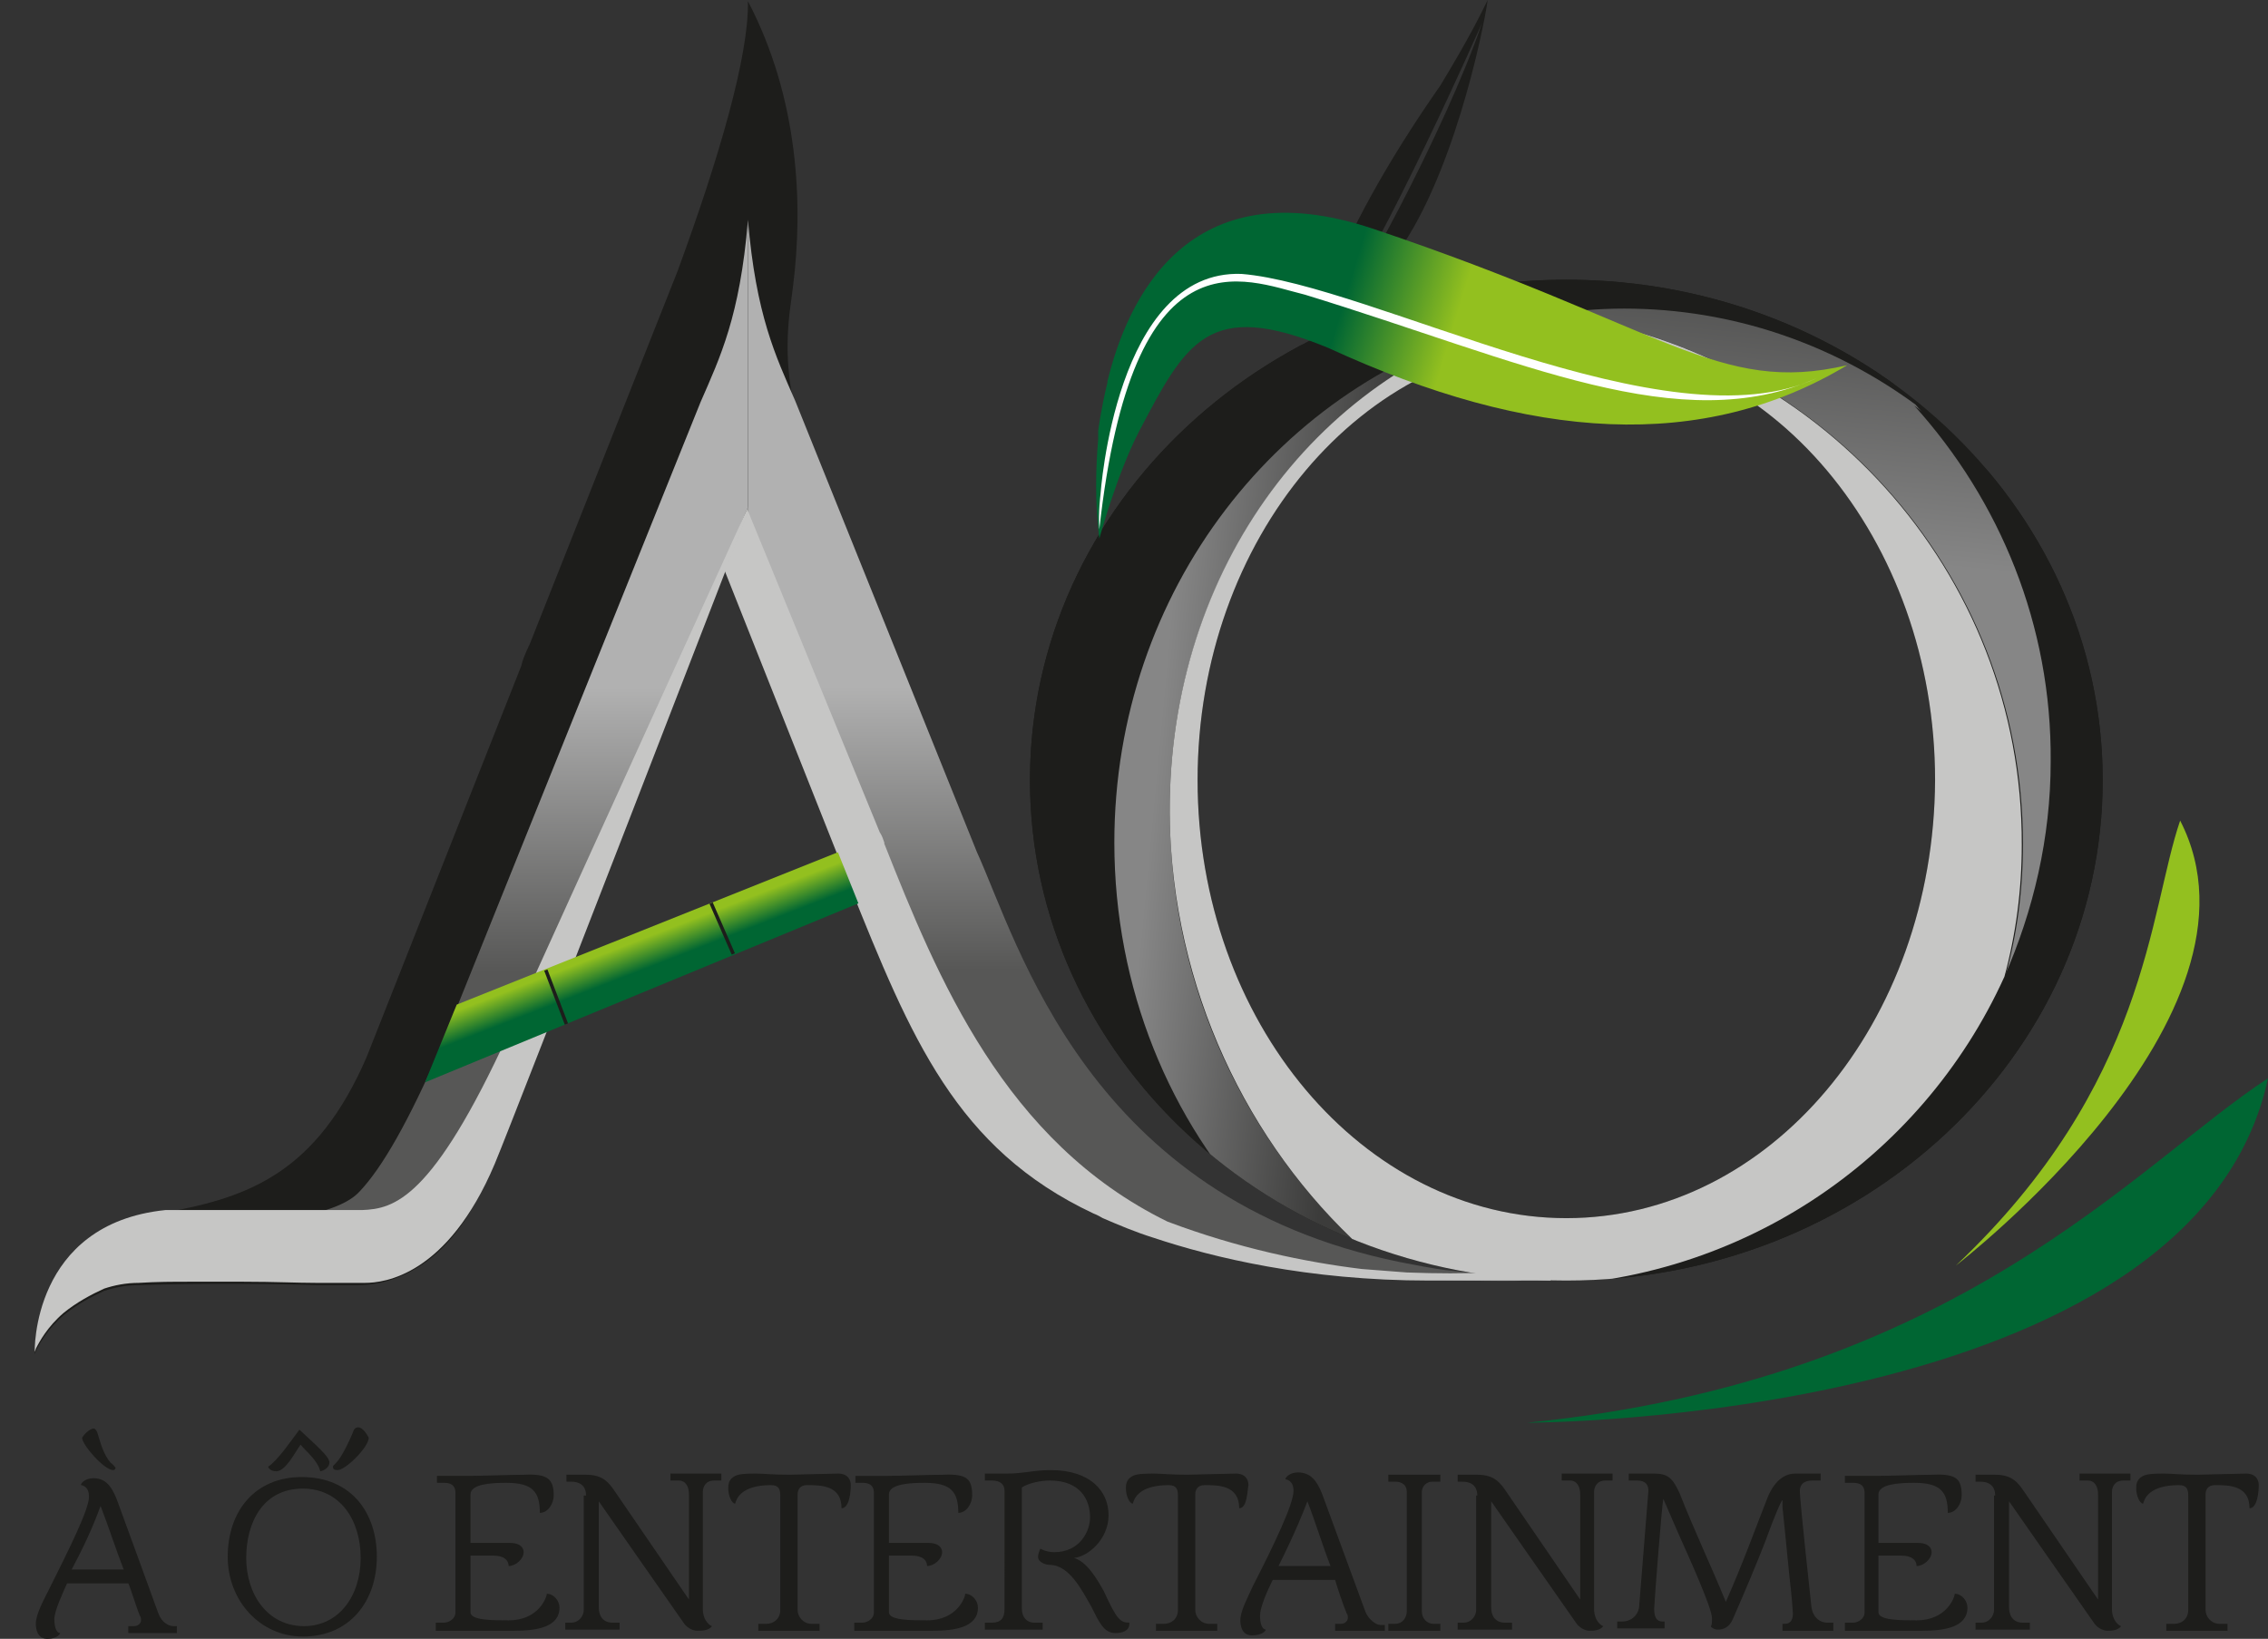 <?xml version="1.0" encoding="utf-8"?>
<!-- Generator: Adobe Illustrator 19.2.1, SVG Export Plug-In . SVG Version: 6.00 Build 0)  -->
<svg version="1.1" id="Layer_1" xmlns="http://www.w3.org/2000/svg" xmlns:xlink="http://www.w3.org/1999/xlink" x="0px" y="0px"
	 viewBox="0 0 196.2 141.8" style="enable-background:new 0 0 196.2 141.8;" xml:space="preserve">
<rect x="0" y="0" width="196.2" height="141.8" fill="#333333" stroke="none"/>
<style type="text/css">
	.st0{fill:#006633;}
	.st1{fill:#93C01F;}
	.st2{fill:#1D1D1B;}
	.st3{fill:url(#XMLID_2_);}
	.st4{fill:url(#XMLID_3_);}
	.st5{clip-path:url(#SVGID_2_);}
	.st6{fill:url(#XMLID_4_);}
	.st7{fill:url(#XMLID_5_);}
	.st8{fill:#C6C6C5;}
	.st9{fill:#006023;}
	.st10{fill:url(#XMLID_6_);}
	.st11{fill:#FFFFFF;}
	.st12{clip-path:url(#SVGID_4_);}
	.st13{fill:url(#XMLID_7_);}
</style>
<g id="XMLID_695_">
	<path id="XMLID_779_" class="st0" d="M132.1,123.1c0,0,57.7,0,64.1-29.8C184.7,100.8,169.3,119.4,132.1,123.1z"/>
	<path id="XMLID_778_" class="st1" d="M169.2,109.5c0,0,28.1-21.6,19.4-38.5C185.9,78.9,185.8,93.8,169.2,109.5z"/>
	<g id="XMLID_734_">
		<g id="XMLID_747_">
			<path id="XMLID_777_" class="st2" d="M68.3,27.1c0.1-0.8,0.2-1.5,0.3-2.3l0,0l0,0c0.9-7.1,0.5-16.3-3.9-24.7
				c0.1,4.7-2.5,13.6-6.1,23.4L45.8,55.8c-0.1,0.1-0.1,0.3-0.2,0.4c-0.2,0.5-0.4,0.9-0.5,1.4L31.7,91.5
				c-4.3,9.9-10.1,12.1-17.4,13.4C2.7,106.1,3,117.2,3,117.2c0-0.1,0.1-0.2,0.1-0.3c0.3-0.6,1-1.9,2.4-3.1c1.1-0.9,2.4-1.6,3.5-2.1
				c0.9-0.3,1.9-0.5,3-0.5c5.7-0.2,12.6-0.1,15.3,0l0,0l0,0c0.5,0,0.9,0,1.3,0c0.2,0,0.5,0,0.7,0c1.3,0,0.9,0,1.7,0
				c1.6,0,8-0.5,11.5-10.3c0.4-1.2,1.1-3,1.9-5.3l0,0l0,0c0.5-1.4,1.1-3,1.8-4.7l0,0l2.1-5.5l0,0c1.7-4.4,3.6-9.3,5.6-14.3l8.2-21.6
				l1.1-2c0.6-1.4,1.1-2.7,1.5-3.7l0.3,0.7l4.4-7.8L68.7,35C68.3,33.3,67.9,30.7,68.3,27.1z"/>
			
				<linearGradient id="XMLID_2_" gradientUnits="userSpaceOnUse" x1="44.558" y1="82.123" x2="44.558" y2="57.508" gradientTransform="matrix(1 0 0 -1 0 141.6)">
				<stop  offset="0" style="stop-color:#B1B1B1"/>
				<stop  offset="1" style="stop-color:#575756"/>
			</linearGradient>
			<path id="XMLID_776_" class="st3" d="M31.1,103.1c2-2.1,4.3-6.2,7-12.4l22.5-55.9c1.7-3.9,3.4-7.4,4.1-15.7c0,13,0,20.6,0,24.8
				c0-0.1-11.8,28.4-11.8,28.4l-2.1,5.1l0,0L50,79.5l0,0l0,0l-5.3,13.1c-0.3,0.7-0.6,1.4-0.8,2c-1.7,4.1-6.3,13-13.8,13.3h-5.6v-2.4
				C27.9,105,30.1,104.2,31.1,103.1z"/>
			
				<linearGradient id="XMLID_3_" gradientUnits="userSpaceOnUse" x1="97.108" y1="82.199" x2="97.108" y2="57.63" gradientTransform="matrix(1 0 0 -1 0 141.6)">
				<stop  offset="0" style="stop-color:#B1B1B1"/>
				<stop  offset="1" style="stop-color:#575756"/>
			</linearGradient>
			<path id="XMLID_775_" class="st4" d="M131.6,110.8v-0.4c-0.3,0-0.6,0-0.8,0c-2-0.1-3.8-0.3-5.7-0.5c-0.9-0.1-3-0.5-4-0.7
				c-27-5.5-33-27.6-36.6-35.5l0,0l-15.7-39c-1.7-3.9-3.4-7.4-4.1-15.7c0,13,0,20.8,0,25.1c0,0,0,0,0,0.1l-2,4.8L73,75l0,0
				c0.2,0.5,0.4,1,0.6,1.5c7.9,19.7,12.8,31.4,45.9,33.9c0.1,0,0.1,0,0.2,0C123,110.8,131,110.9,131.6,110.8z"/>
			<g id="XMLID_752_">
				<g id="XMLID_771_">
					<path id="XMLID_772_" class="st2" d="M113.4,29.6c0,0,1.2-7.9,11.2-22.2c2.6-4.3,3.4-6,4.1-7.4c-0.4,2.8-3.1,15.8-8.2,22.4
						C115.4,28.9,113.9,28.9,113.4,29.6z M128.2,2c0,0-8.4,19.1-13.3,26C116.5,27.2,125.2,10.9,128.2,2z"/>
				</g>
				<g id="XMLID_759_">
					<g>
						<path id="XMLID_760_" class="st2" d="M135.5,24.2c-25.6,0-46.4,19.4-46.4,43.3s20.8,43.3,46.4,43.3s46.4-19.4,46.4-43.3
							S161.1,24.2,135.5,24.2z M135.5,105.4c-17.6,0-31.9-17-31.9-37.9s14.3-37.9,31.9-37.9s31.9,17,31.9,37.9
							C167.3,88.5,153.1,105.4,135.5,105.4z"/>
					</g>
					<g>
						<defs>
							<path id="SVGID_1_" d="M135.5,24.2c-25.6,0-46.4,19.4-46.4,43.3s20.8,43.3,46.4,43.3s46.4-19.4,46.4-43.3
								S161.1,24.2,135.5,24.2z M135.5,105.4c-17.6,0-31.9-17-31.9-37.9s14.3-37.9,31.9-37.9s31.9,17,31.9,37.9
								C167.3,88.5,153.1,105.4,135.5,105.4z"/>
						</defs>
						<clipPath id="SVGID_2_">
							<use xlink:href="#SVGID_1_"  style="overflow:visible;"/>
						</clipPath>
						<g id="XMLID_763_" class="st5">
							<path id="XMLID_770_" class="st2" d="M109.1,105.3c-7.8-8.3-12.7-19.8-12.7-32.4c0-21.7,14.4-40,33.7-44.9
								c1.1-0.3,2.1-0.6,3.2-0.9c-1.4-0.1-2.8-0.2-4.2-0.2c-18.7-0.1-34.8,10.9-42,26.8c-1,3.7-1.5,7.5-1.5,11.4
								C85.5,82.3,95,97.4,109.1,105.3z"/>
							
								<linearGradient id="XMLID_4_" gradientUnits="userSpaceOnUse" x1="100.027" y1="75.091" x2="117.576" y2="73.44" gradientTransform="matrix(1 0 0 -1 0 141.6)">
								<stop  offset="0" style="stop-color:#868686"/>
								<stop  offset="1" style="stop-color:#3C3C3B"/>
							</linearGradient>
							<path id="XMLID_769_" class="st6" d="M101.3,73.4c-1.4-21.5,10.9-39.7,28.8-45.4c-19.3,4.9-33.7,23.1-33.7,44.9
								c0,12.6,4.8,24.1,12.7,32.4c3.3,1.9,6.9,3.4,10.7,4.4C109.4,101.2,102.2,88.1,101.3,73.4z"/>
							<path id="XMLID_768_" class="st2" d="M162.1,31.6c-8.1-7.2-18.8-11.7-30.5-11.8C110.2,19.6,92.2,34.1,87,53.7
								c7.2-15.9,23.3-26.9,42-26.8c1.4,0,2.8,0.1,4.2,0.2c0.2,0,0.4,0,0.7,0.1c2.1-0.3,4.3-0.5,6.5-0.5c9.4,0,18.1,3.1,25.2,8.3
								C164.5,33.9,163.3,32.7,162.1,31.6z"/>
							
								<linearGradient id="XMLID_5_" gradientUnits="userSpaceOnUse" x1="155.688" y1="93.752" x2="158.753" y2="125.053" gradientTransform="matrix(1 0 0 -1 0 141.6)">
								<stop  offset="0" style="stop-color:#868686"/>
								<stop  offset="1" style="stop-color:#3C3C3B"/>
							</linearGradient>
							<path id="XMLID_767_" class="st7" d="M134,27.2c23.1,2.6,41,22.2,41,45.8c0,4-0.5,7.8-1.5,11.4c2.6-5.7,4-11.9,4-18.6
								c0-11.8-4.5-22.6-11.8-30.8c-7.1-5.2-15.8-8.3-25.2-8.3C138.2,26.7,136.1,26.9,134,27.2z"/>
							<path id="XMLID_766_" class="st2" d="M165.6,35.1c7.4,8.2,11.9,19,11.8,30.8c0,6.6-1.5,12.9-4,18.6
								c-7.2,15.9-23.3,26.9-42,26.8c-4,0-7.9-0.6-11.6-1.6c4.6,3.8,9.9,6.6,15.5,8.3c1.5,0.4,3,0.8,4.5,1.1c0.2,0,0.4,0,0.6,0
								c24.3,0,44-20.7,44-46.2C184.4,57.3,177,43.4,165.6,35.1z"/>
							<path id="XMLID_765_" class="st1" d="M133.3,27.2c-1.1,0.2-2.2,0.5-3.2,0.9c1.3-0.3,2.6-0.6,3.9-0.8
								C133.7,27.2,133.5,27.2,133.3,27.2z"/>
							<path id="XMLID_764_" class="st8" d="M134,27.2c-1.3,0.2-2.6,0.5-3.9,0.8c-17.9,5.6-30.2,23.8-28.8,45.4
								c1,14.7,8.1,27.8,18.5,36.3c3.7,1,7.6,1.5,11.6,1.6c18.7,0.1,34.8-10.9,42-26.8c1-3.7,1.5-7.5,1.5-11.4
								C175,49.4,157,29.8,134,27.2z"/>
						</g>
					</g>
				</g>
				<g id="XMLID_753_">
					<g id="XMLID_757_">
						<path id="XMLID_758_" class="st9" d="M95.7,42.6c0,0,3.3-19.9,14.2-19.5c11.2,0.8,35.7,15.2,49.3,8.9c-12.5,5.5-25.5-1.3-44-7
							c-5.2-1.3-14.4-6-19.9,20.8C95.3,44,95.7,42.6,95.7,42.6z"/>
					</g>
					<g id="XMLID_754_">
						
							<linearGradient id="XMLID_6_" gradientUnits="userSpaceOnUse" x1="127.379" y1="102.509" x2="106.841" y2="108.713" gradientTransform="matrix(1 0 0 -1 0 141.6)">
							<stop  offset="0.218" style="stop-color:#93C01F"/>
							<stop  offset="0.672" style="stop-color:#006633"/>
						</linearGradient>
						<path id="XMLID_756_" class="st10" d="M118.8,19.8c-16.1-5.4-21.3,6.2-23,13.2l0,0v0.1c-0.6,2.5-0.8,4.2-0.8,4.2s0,0.3,0,0.7
							c-0.2,2.4-0.3,5.4,0.1,8.6c0,0,1.5-5.5,3.4-9.2c4.1-7.8,6-11.6,16.4-7.3c17.6,8.1,32.4,9,44.9,1.5
							C148.6,34.2,144.1,28.3,118.8,19.8z"/>
						<path id="XMLID_755_" class="st11" d="M95.2,42.8c0,0,1.3-19.5,12.2-19.1c11.2,0.9,36.9,15.1,49.8,9
							c-11.9,5.3-25.4-1.4-44.3-7.2c-5.3-1.3-14.9-5.9-17.8,20.3C95,44.3,95.2,42.8,95.2,42.8z"/>
					</g>
				</g>
			</g>
			<g id="XMLID_748_">
				<path id="XMLID_751_" class="st8" d="M131.6,109.9c-0.5,0-1.1,0.1-1.7,0.1c-0.8,0-1.2,0-1.3,0.1c-1.9,0.1-4.2,0.1-6.9,0
					c-1.3-0.1-2.5-0.2-3.9-0.3c-4.9-0.6-10.7-1.8-16.8-4.1C86.9,98.8,81.1,84.6,76.5,73v-0.1c-0.1-0.3-0.2-0.6-0.4-0.9l0,0
					L64.7,44.2v0.1c0,0.1-0.8,2-2,5.1l10.2,25.7l0,0c0.2,0.5,0.4,1,0.6,1.5c5.3,13.2,9.2,22.8,21.1,28.4l0,0c0,0,0.3,0.1,0.8,0.4
					c1.4,0.6,2.8,1.2,4.4,1.7c5.1,1.7,13.3,3.7,23.8,3.7c1.8,0,6.5,0,6.6,0h3.9l0.4-0.3l0,0c1.9-0.3,3.2-0.7,3.2-0.7
					s2.3-1.4,3.6-3.5C137.9,108.6,134.3,109.6,131.6,109.9z"/>
				<path id="XMLID_749_" class="st8" d="M64.7,43.9c0,0-11.9,26.1-20.7,45.5c-6.6,14.4-9.9,15.2-12.7,15.3c-0.8,0-12.3,0-14.9,0
					c-1.2,0-2.1,0-2.1,0C2.7,105.9,3,117,3,117c0-0.1,0.1-0.2,0.1-0.3c0.3-0.6,1-1.9,2.4-3.1c1.1-0.9,2.4-1.6,3.5-2.1
					c0.9-0.3,1.9-0.5,3-0.5c1.6-0.1,3-0.1,4.3-0.1l0,0c0.7,0,4.1,0,4.8,0c2.6,0,4.6,0.1,6.2,0.1l0,0l0,0c0.5,0,0.9,0,1.3,0h0.1
					c0.1,0,0.1,0,0.2,0c0.2,0,0.5,0,0.7,0c1,0,0.9,0,1.7,0c0.1,0,0.2,0,0.3,0c1.6,0,7.1-0.6,11.2-10.3c1.8-4.3,21.7-55.8,21.9-56.3
					V43.9z"/>
			</g>
		</g>
		<g id="XMLID_735_">
			<g>
				<defs>
					<polygon id="SVGID_3_" points="78.2,88 36.3,94.8 51.3,58 66.3,58.3 					"/>
				</defs>
				<clipPath id="SVGID_4_">
					<use xlink:href="#SVGID_3_"  style="overflow:visible;"/>
				</clipPath>
				<g id="XMLID_737_" class="st12">
					
						<linearGradient id="XMLID_7_" gradientUnits="userSpaceOnUse" x1="603.52" y1="430.498" x2="601.343" y2="425.415" gradientTransform="matrix(0.715 -0.7 -0.7 -0.715 -79.47 812.097)">
						<stop  offset="0.218" style="stop-color:#93C01F"/>
						<stop  offset="0.672" style="stop-color:#006633"/>
					</linearGradient>
					<polygon id="XMLID_746_" class="st13" points="98.1,63.5 5.8,100.4 4.2,107.1 100.8,67.2 					"/>
					
						<rect id="XMLID_745_" x="0.9" y="103.3" transform="matrix(0.923 -0.384 0.384 0.923 -40.543 8.536)" class="st2" width="0.3" height="5"/>
					
						<rect id="XMLID_744_" x="15.7" y="97.5" transform="matrix(0.912 -0.411 0.411 0.912 -39.592 15.343)" class="st2" width="0.3" height="4.4"/>
					
						<rect id="XMLID_743_" x="30.1" y="91.4" transform="matrix(0.907 -0.42 0.42 0.907 -36.627 21.38)" class="st2" width="0.3" height="4.8"/>
					<g id="XMLID_741_">
						
							<rect id="XMLID_742_" x="48" y="83.8" transform="matrix(0.934 -0.356 0.356 0.934 -27.586 22.807)" class="st2" width="0.3" height="5"/>
					</g>
					<g id="XMLID_739_">
						
							<rect id="XMLID_740_" x="62.3" y="77.9" transform="matrix(0.917 -0.4 0.4 0.917 -26.91 31.682)" class="st2" width="0.3" height="4.8"/>
					</g>
					
						<rect id="XMLID_738_" x="78.7" y="72" transform="matrix(0.913 -0.408 0.408 0.913 -23.331 38.619)" class="st2" width="0.3" height="4.1"/>
				</g>
			</g>
		</g>
	</g>
	<g id="XMLID_706_">
		<path id="XMLID_732_" class="st2" d="M47.9,129.4c0,0.7-0.5,1.5-1.2,1.5c0-1.8-0.6-2.6-2.9-2.6c-1.3,0-3.1,0.1-3.1,1v4.2h3.4
			c1,0,1.2,0.5,1.2,0.8c0,0.6-0.7,1.2-1.3,1.2c0-0.5-0.4-0.9-1.3-0.9h-2v4.9c0,0.7,1.9,0.7,3.3,0.7c2.6,0,3.3-2,3.3-2.3
			c0.6,0,1.1,0.6,1.1,1.2c0,1.7-2,2-3.9,2h-6.8v-0.7h0.7c0.4,0,1-0.3,1-0.9v-10.3c0-0.4-0.1-0.9-1-0.9h-0.6v-0.6h2.8
			c1,0,3.8-0.1,4.8-0.1C47.4,127.5,47.9,128,47.9,129.4z"/>
		<path id="XMLID_730_" class="st2" d="M50.7,129.4c0-0.5-0.2-1.2-1.3-1.2H49v-0.6h1.7c1.5,0,2,0.7,2.6,1.6l6.3,9.2v-9.1
			c0-0.7-0.3-1.2-0.9-1.2H58v-0.6h4.4v0.6h-0.6c-0.8,0-1,0.6-1,1v10.1c0,1.1,0.7,1.5,0.8,1.5c-0.3,0.4-0.9,0.4-1.3,0.4
			c-0.3,0-0.8-0.2-1.1-0.6c-0.5-0.7-7.4-10.6-7.4-10.6v9.2c0,0.5,0.2,1.3,1.2,1.3h0.6v0.6h-4.7v-0.6h0.5c0.7,0,1.1-0.6,1.1-1.1v-9.9
			H50.7z"/>
		<path id="XMLID_728_" class="st2" d="M72.8,130.5c0-2-1.8-2-3-2c-0.6,0-0.8,0.4-0.8,0.8v10c0,0.6,0.5,1.2,1.2,1.2h0.7v0.6h-5.3
			v-0.6h0.7c0.6,0,1.2-0.4,1.2-1.2v-9.9c0-0.5-0.1-0.9-0.8-0.9c-2.6,0-3,1.2-3.1,1.6c-0.3,0-0.6-0.7-0.6-1.3c0-0.3,0-0.8,0.6-1.1
			c0.4-0.2,1.2-0.2,1.8-0.2c0.7,0,1.4,0.1,2.9,0.1c0.4,0,3.6-0.1,4.2-0.1c0.9,0,1.1,0.6,1.1,1C73.6,129,73.5,130.5,72.8,130.5z"/>
		<path id="XMLID_726_" class="st2" d="M84.1,129.4c0,0.7-0.5,1.5-1.2,1.5c0-1.8-0.6-2.6-2.9-2.6c-1.3,0-3.1,0.1-3.1,1v4.2h3.4
			c1,0,1.2,0.5,1.2,0.8c0,0.6-0.7,1.2-1.3,1.2c0-0.5-0.4-0.9-1.3-0.9h-2v4.9c0,0.7,1.9,0.7,3.3,0.7c2.6,0,3.3-2,3.3-2.3
			c0.6,0,1.1,0.6,1.1,1.2c0,1.7-2,2-3.9,2h-6.8v-0.7h0.7c0.4,0,1-0.3,1-0.9v-10.3c0-0.4-0.1-0.9-1-0.9H74v-0.6h2.8
			c1,0,3.8-0.1,4.8-0.1C83.7,127.5,84.1,128,84.1,129.4z"/>
		<path id="XMLID_724_" class="st2" d="M97.7,140.4v0.1c0,0.6-0.6,0.8-1.2,0.8c-1,0-1.4-0.9-2.1-2.3c-0.8-1.4-1.9-3.6-3.6-3.6
			c-0.3,0-1-0.2-1-0.7c0-0.2,0.1-0.5,0.2-0.7c0,0,0.5,0.3,1.2,0.3c2.2,0,3.1-1.8,3.1-3c0-1.5-0.8-3.2-3.5-3.2
			c-0.7,0-1.8,0.2-2.4,0.6v10.5c0,0.7,0.4,1.2,1.1,1.2h0.7v0.6h-5v-0.6h0.6c0.8,0,1.1-0.4,1.1-1.2V129c0-0.6-0.4-0.9-1.1-0.9h-0.6
			v-0.6h1.9c1.5,0,2.3-0.3,3.8-0.3c3.4,0,5,1.8,5,3.9c0,2.1-1.8,3.6-3,3.7c1.1,0.3,2,1.8,2.6,2.9C96.6,140.1,96.9,140.4,97.7,140.4z
			"/>
		<path id="XMLID_722_" class="st2" d="M107.2,130.5c0-2-1.8-2-3-2c-0.6,0-0.8,0.4-0.8,0.8v10c0,0.6,0.5,1.2,1.2,1.2h0.7v0.6H100
			v-0.6h0.7c0.6,0,1.2-0.4,1.2-1.2v-9.9c0-0.5-0.1-0.9-0.8-0.9c-2.6,0-3,1.2-3.1,1.6c-0.3,0-0.6-0.7-0.6-1.3c0-0.3,0-0.8,0.6-1.1
			c0.4-0.2,1.2-0.2,1.8-0.2c0.7,0,1.4,0.1,2.9,0.1c0.4,0,3.6-0.1,4.2-0.1c0.9,0,1.1,0.6,1.1,1C107.9,129,107.9,130.5,107.2,130.5z"
			/>
		<path id="XMLID_719_" class="st2" d="M119.8,140.5v0.6h-4.3v-0.6h0.5c0.4,0,0.6-0.3,0.6-0.5c0-0.1,0-0.3-0.1-0.4
			c-0.3-0.7-0.9-2.5-1-2.9h-5.4c-0.5,1-1.1,2.4-1.1,3.1c0,0.7,0.2,1.2,0.5,1.2c0,0.1-0.3,0.5-1.2,0.5s-1-0.9-1-1.3
			c0-0.8,0.6-1.9,1.1-3c1.9-3.7,3.5-7.1,3.5-8.2c0-0.9-0.6-1-0.7-1c0-0.2,0.4-0.6,1.1-0.6c1.3,0,1.8,1.1,2.2,2.2
			c0.3,0.8,3.6,9.8,3.6,9.8c0.3,0.8,1,1.2,1.3,1.2h0.4V140.5z M115.1,135.5c-0.7-1.8-1.3-3.8-2-5.6c-0.3,0.8-1,2.6-2.5,5.6H115.1z"
			/>
		<path id="XMLID_717_" class="st2" d="M123,139.4c0,0.7,0.5,1.1,1,1.1h0.6v0.6h-4.5v-0.6h0.6c0.6,0,1-0.5,1-1.1v-10.3
			c0-0.6-0.4-0.9-1-0.9h-0.6v-0.6h4.5v0.6h-0.7c-0.5,0-0.9,0.4-0.9,0.9V139.4z"/>
		<path id="XMLID_715_" class="st2" d="M127.8,129.4c0-0.5-0.2-1.2-1.3-1.2h-0.4v-0.6h1.7c1.5,0,2,0.7,2.6,1.6l6.3,9.2v-9.1
			c0-0.7-0.3-1.2-0.9-1.2h-0.7v-0.6h4.4v0.6h-0.6c-0.8,0-1,0.6-1,1v10.1c0,1.1,0.7,1.5,0.8,1.5c-0.3,0.4-0.9,0.4-1.2,0.4
			c-0.3,0-0.8-0.2-1.1-0.6c-0.5-0.7-7.4-10.6-7.4-10.6v9.2c0,0.5,0.2,1.3,1.2,1.3h0.6v0.6h-4.7v-0.6h0.5c0.7,0,1.1-0.6,1.1-1.1v-9.9
			H127.8z"/>
		<path id="XMLID_713_" class="st2" d="M158.5,141.1h-4.3v-0.6h0.2c0.6,0,0.7-0.5,0.7-0.9c0-0.1-0.1-1.6-0.3-3.2
			c-0.2-2.1-0.5-5-0.6-6c0-0.2,0-0.6,0-0.6c-0.1,0-0.7,1.4-1.5,3.6c-0.7,1.8-1.7,4.2-2.8,6.7c-0.3,0.7-0.8,0.9-1.3,0.9
			c-0.3,0-0.6-0.2-0.6-0.3c0.1-0.1,0.1-0.3,0.1-0.7c0-0.9-2.1-5.5-2.9-7.3c-1-2.3-1.3-3-1.3-3c-0.1,0-0.8,9.1-0.8,9.5
			c0,0.7,0.2,1.1,0.7,1.1h0.2v0.6h-4.1v-0.6h0.4c1.1,0,1.5-0.9,1.5-1.3l0.8-10c0-0.5-0.2-0.9-1-0.9h-0.7v-0.6h2.2
			c1.2,0,1.6,0.4,2.2,1.7c1.3,3.3,2.6,6,4,9.4c1.5-3.4,2.5-6.2,3.6-9c0.2-0.5,0.9-2.1,2.4-2.1h2.2v0.6h-0.7c-0.7,0-1.1,0.3-1.1,0.9
			c0,0.3,0.1,1.7,1,10c0.1,0.9,0.7,1.4,1.4,1.4h0.5v0.7H158.5z"/>
		<path id="XMLID_711_" class="st2" d="M169.7,129.4c0,0.7-0.5,1.5-1.2,1.5c0-1.8-0.6-2.6-2.9-2.6c-1.3,0-3.1,0.1-3.1,1v4.2h3.4
			c1,0,1.2,0.5,1.2,0.8c0,0.6-0.7,1.2-1.3,1.2c0-0.5-0.4-0.9-1.3-0.9h-2v4.9c0,0.7,1.9,0.7,3.3,0.7c2.6,0,3.3-2,3.3-2.3
			c0.6,0,1.1,0.6,1.1,1.2c0,1.7-2,2-3.9,2h-6.7v-0.7h0.7c0.4,0,1-0.3,1-0.9v-10.3c0-0.4-0.1-0.9-1-0.9h-0.7v-0.6h2.8
			c1,0,3.8-0.1,4.8-0.1C169.3,127.5,169.7,128,169.7,129.4z"/>
		<path id="XMLID_709_" class="st2" d="M172.6,129.4c0-0.5-0.2-1.2-1.3-1.2h-0.4v-0.6h1.7c1.5,0,2,0.7,2.6,1.6l6.3,9.2v-9.1
			c0-0.7-0.3-1.2-0.9-1.2h-0.7v-0.6h4.4v0.6h-0.6c-0.8,0-1,0.6-1,1v10.1c0,1.1,0.7,1.5,0.8,1.5c-0.3,0.4-0.9,0.4-1.2,0.4
			c-0.3,0-0.8-0.2-1.1-0.6c-0.5-0.7-7.4-10.6-7.4-10.6v9.2c0,0.5,0.2,1.3,1.2,1.3h0.6v0.6h-4.7v-0.6h0.5c0.7,0,1.1-0.6,1.1-1.1v-9.9
			H172.6z"/>
		<path id="XMLID_707_" class="st2" d="M194.6,130.5c0-2-1.8-2-3-2c-0.6,0-0.8,0.4-0.8,0.8v10c0,0.6,0.5,1.2,1.2,1.2h0.7v0.6h-5.3
			v-0.6h0.7c0.6,0,1.2-0.4,1.2-1.2v-9.9c0-0.5-0.1-0.9-0.8-0.9c-2.6,0-3,1.2-3.1,1.6c-0.3,0-0.6-0.7-0.6-1.3c0-0.3,0-0.8,0.6-1.1
			c0.4-0.2,1.2-0.2,1.8-0.2c0.7,0,1.4,0.1,2.9,0.1c0.4,0,3.6-0.1,4.2-0.1c0.9,0,1.1,0.6,1.1,1C195.4,129,195.3,130.5,194.6,130.5z"
			/>
	</g>
	<path id="XMLID_702_" class="st2" d="M15.3,140.7v0.6h-4.2v-0.6h0.5c0.4,0,0.6-0.3,0.6-0.5c0-0.1,0-0.3-0.1-0.4
		c-0.3-0.7-0.8-2.4-1-2.8H5.8c-0.4,0.9-1.1,2.4-1.1,3.1c0,0.7,0.2,1.2,0.5,1.2c0,0.1-0.3,0.5-1.1,0.5c-0.9,0-1-0.9-1-1.3
		c0-0.8,0.6-1.9,1.1-2.9c1.8-3.6,3.5-7,3.5-8.1c0-0.9-0.6-1-0.7-1c0-0.2,0.4-0.6,1.1-0.6c1.2,0,1.7,1,2.1,2.1
		c0.3,0.8,3.5,9.6,3.5,9.6c0.3,0.8,0.9,1.1,1.3,1.1L15.3,140.7L15.3,140.7z M10.7,135.8c-0.7-1.8-1.3-3.7-2-5.5
		c-0.3,0.8-0.9,2.5-2.5,5.5H10.7z M8.1,123.6c0.1,0,0.2,0.1,0.3,0.3c0.3,0.9,0.5,1.9,1.2,2.7c0.1,0,0.4,0.4,0.4,0.4
		c0,0.1-0.1,0.2-0.2,0.2c-0.8,0-2.7-2.2-2.7-2.8C7.4,123.9,7.9,123.6,8.1,123.6z"/>
	<path id="XMLID_698_" class="st2" d="M26.2,141.6c-3.7,0-6.5-3.1-6.5-6.9c0-4,2.4-6.9,6.4-6.9c4.3,0,6.5,3.1,6.5,6.9
		S30.3,141.6,26.2,141.6z M21.3,134.8c0,3.1,1.8,5.9,5,5.9c3,0,4.9-2.6,4.9-5.9c0-3.3-1.8-6-5-6C22.7,128.8,21.3,131.8,21.3,134.8z
		 M25.9,123.7c-0.6,0.8-1.9,2.7-2.7,3.2c0,0.1,0.2,0.4,0.7,0.4c0.8,0,1.6-1.6,2.1-2.3c0.6,0.7,1.5,1.4,1.7,2.3
		c0.1,0,0.8-0.2,0.8-0.8C28.4,126.1,28.2,125.8,25.9,123.7z"/>
	<path id="XMLID_696_" class="st2" d="M29.2,127.2c-0.3,0-0.4-0.1-0.4-0.3c0-0.1,0.3-0.3,0.5-0.6c0.5-0.7,0.9-1.6,1.2-2.3
		c0.1-0.3,0.2-0.5,0.5-0.5c0.4,0,0.8,0.7,0.9,0.9C31.9,125.2,29.9,127.2,29.2,127.2z"/>
</g>
</svg>
